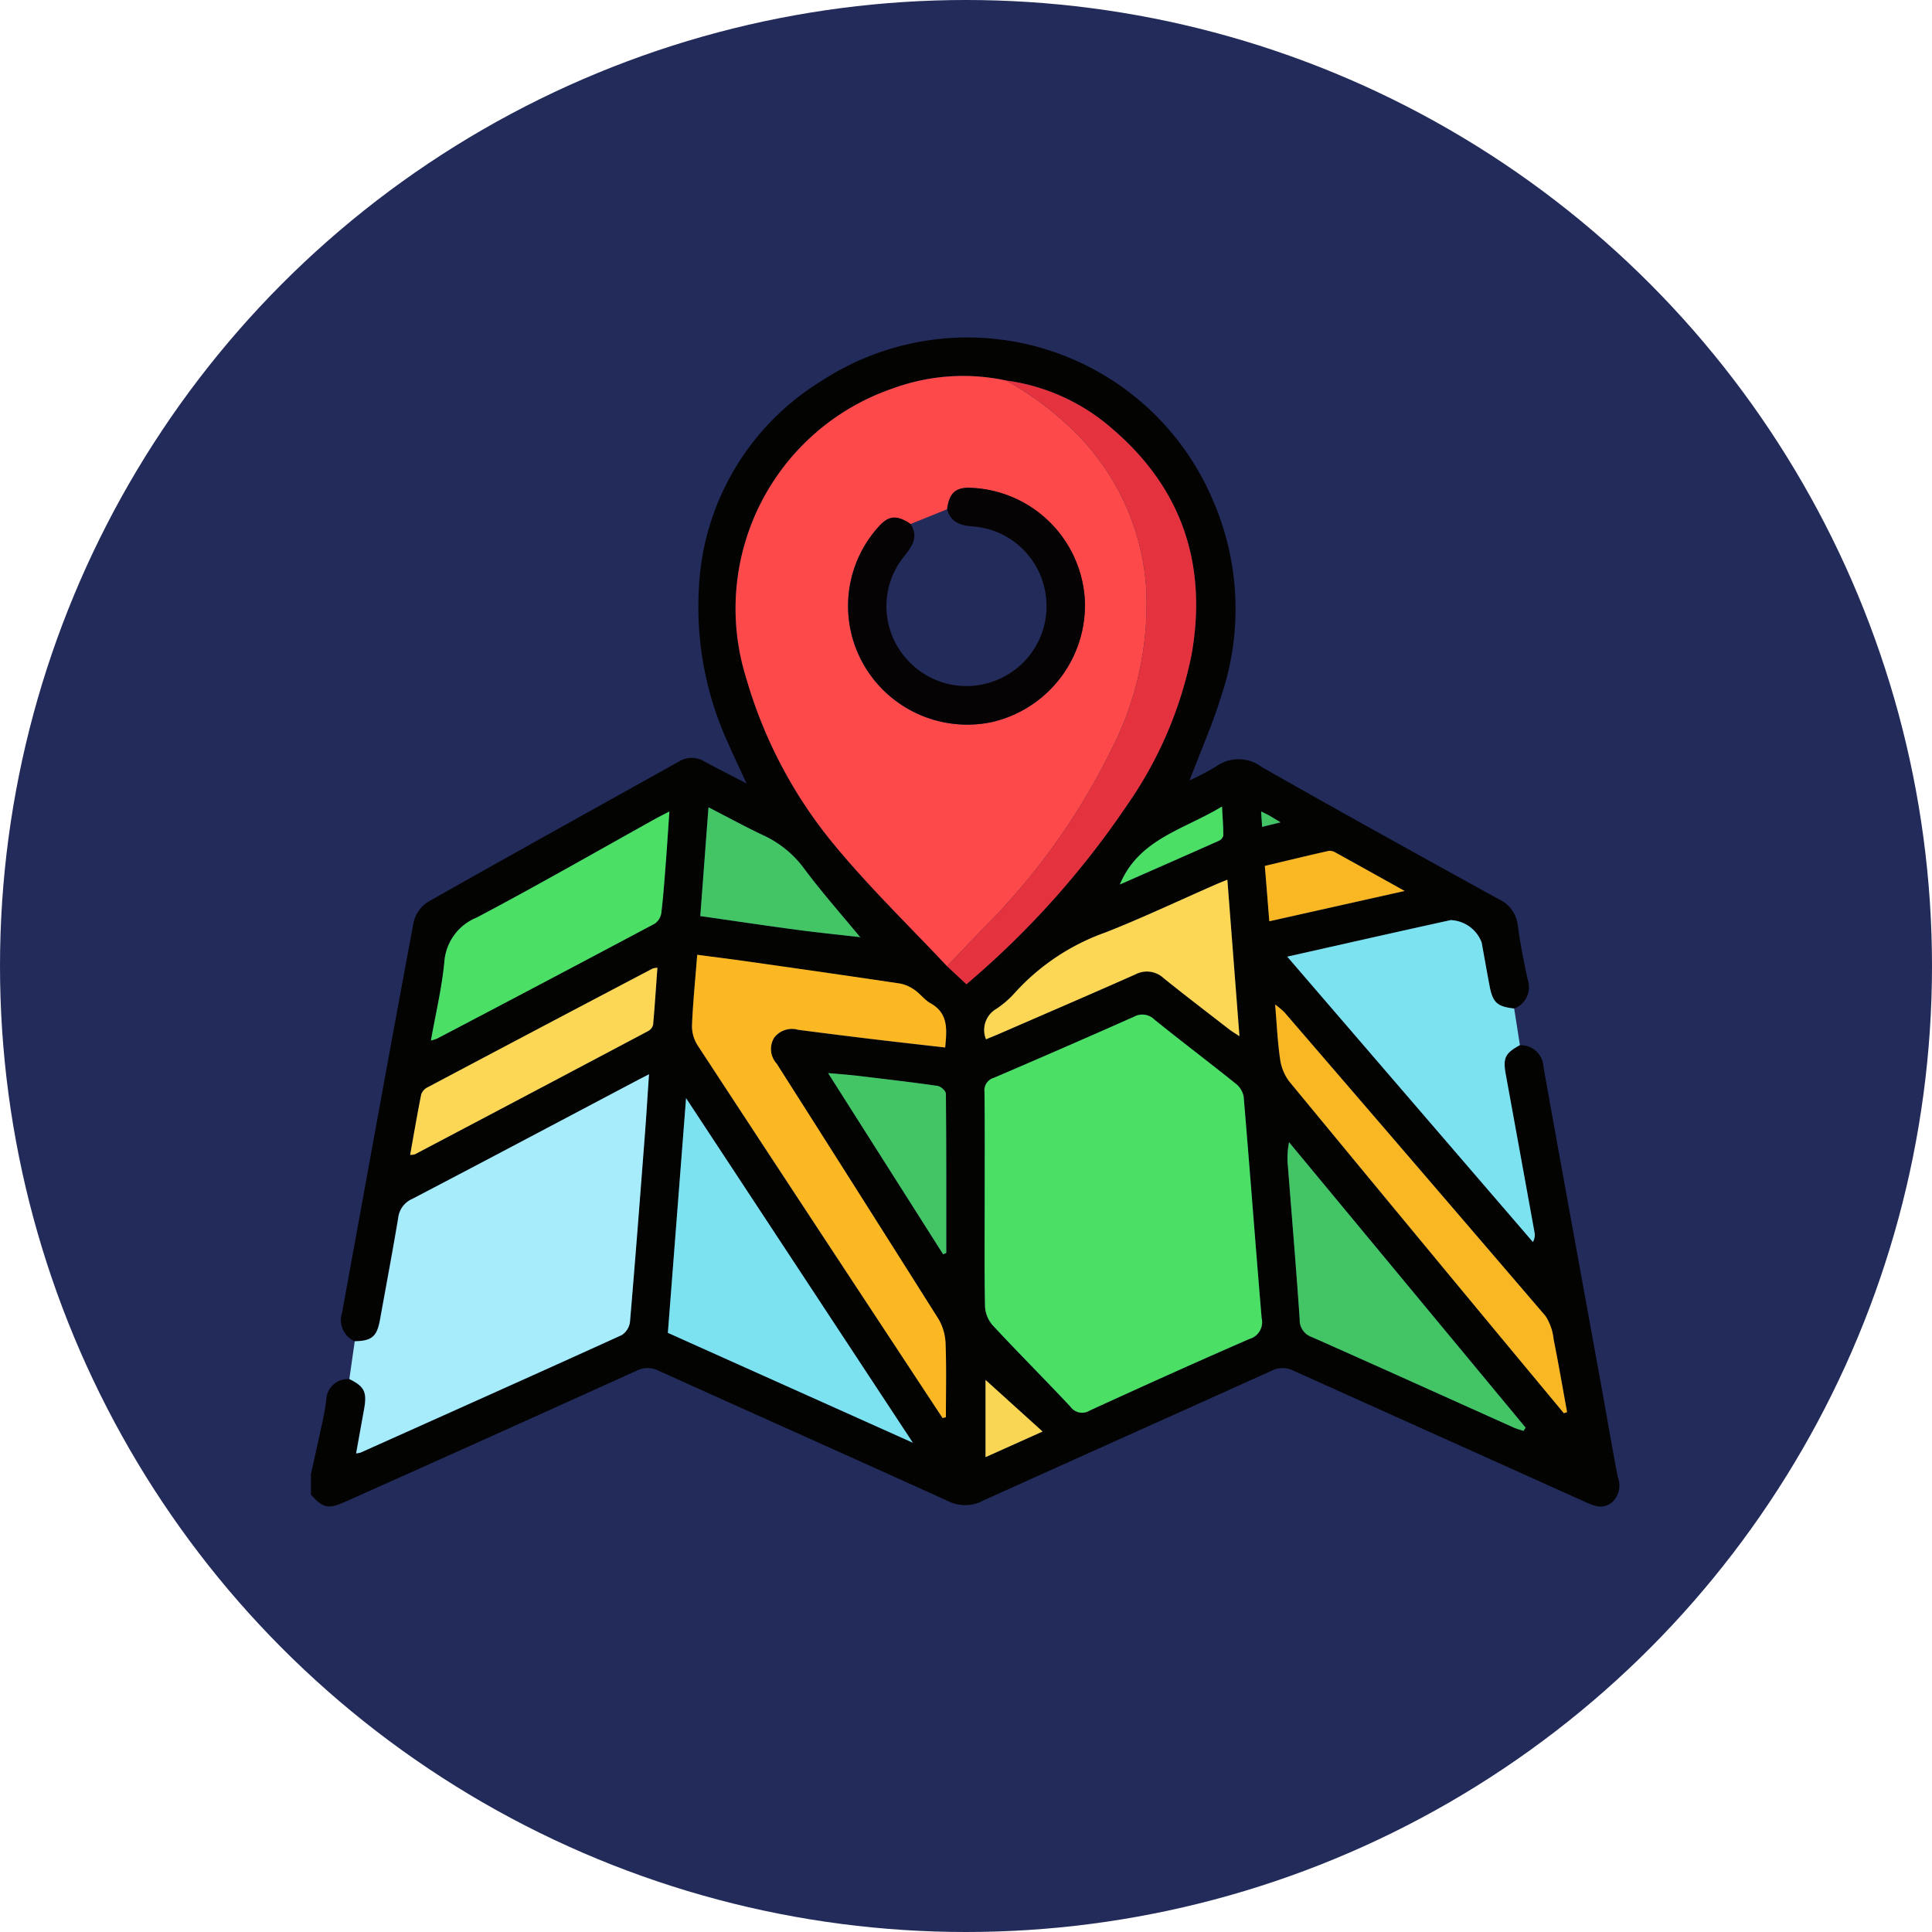 <svg xmlns="http://www.w3.org/2000/svg" width="134" height="134" viewBox="0 0 134 134">
  <g id="Grupo_909113" data-name="Grupo 909113" transform="translate(-260.433 -10953.819)">
    <circle id="Elipse_7369" data-name="Elipse 7369" cx="67" cy="67" r="67" transform="translate(260.433 10953.819)" fill="#222b5a"/>
    <g id="Grupo_906611" data-name="Grupo 906611" transform="translate(792 10832.464)">
      <path id="Trazado_640304" data-name="Trazado 640304" d="M-506.962,214.383a1.61,1.61,0,0,1-.878-1.988c1.646-9.017,3.272-18.038,4.955-27.049a2.329,2.329,0,0,1,.991-1.431c5.789-3.282,11.614-6.5,17.425-9.747a1.684,1.684,0,0,1,1.757,0c.9.49,1.818.95,2.927,1.527-.468-1.016-.867-1.838-1.228-2.677a22.7,22.7,0,0,1-2.078-10.915,17.837,17.837,0,0,1,8.527-14.343,18.486,18.486,0,0,1,27.076,8.188,18.881,18.881,0,0,1,.633,13.656c-.6,1.961-1.436,3.848-2.208,5.882a17.406,17.406,0,0,0,1.837-.969,2.676,2.676,0,0,1,3.173.037c5.449,3.106,10.943,6.134,16.434,9.167a2.277,2.277,0,0,1,1.327,1.825c.162,1.255.413,2.5.68,3.739a1.6,1.6,0,0,1-.935,2.025c-1.168-.131-1.482-.408-1.7-1.538-.195-1.013-.37-2.029-.555-3.043a2.4,2.4,0,0,0-2.144-1.551c-3.729.817-7.451,1.663-11.339,2.535l17.035,19.788a.932.932,0,0,0,.121-.633q-.992-5.479-1.993-10.956c-.214-1.167-.072-1.487.974-2.063a1.571,1.571,0,0,1,1.634,1.507c1.323,7.4,2.678,14.789,4.02,22.183.379,2.088.731,4.181,1.135,6.264a1.586,1.586,0,0,1-.419,1.767c-.613.485-1.212.239-1.822-.035q-10.1-4.543-20.205-9.089a1.69,1.69,0,0,0-1.561-.021c-6.675,3.019-13.37,6-20.041,9.024a2.648,2.648,0,0,1-2.415.015c-6.67-3.029-13.364-6.008-20.039-9.027a1.693,1.693,0,0,0-1.562-.007q-10.05,4.553-20.125,9.052c-1.256.564-1.6.495-2.452-.467v-1.418c.291-1.32.586-2.638.868-3.96.086-.4.14-.805.2-1.209a1.477,1.477,0,0,1,1.583-1.42c1.056.516,1.242.905,1.019,2.126-.182,1-.359,1.992-.547,3.031a1.861,1.861,0,0,0,.3-.052c6.045-2.708,12.092-5.411,18.122-8.153a1.282,1.282,0,0,0,.573-.919c.375-4.381.709-8.766,1.046-13.15.1-1.3.178-2.6.274-4.023-.445.231-.729.376-1.012.526-5.13,2.709-10.255,5.43-15.4,8.115a1.638,1.638,0,0,0-.982,1.309c-.392,2.355-.836,4.7-1.26,7.051C-505.42,214.056-505.762,214.353-506.962,214.383Zm35.08-28.024.038.06-.05-.05c-1.293-1.567-2.643-3.091-3.858-4.715a7.3,7.3,0,0,0-2.8-2.329c-1.265-.594-2.494-1.267-3.873-1.975-.2,2.614-.381,5.058-.568,7.543,2.292.328,4.472.655,6.658.947C-474.856,186.038-473.367,186.187-471.881,186.359Zm10.091-38.614a14.189,14.189,0,0,0-7.835.543,16.131,16.131,0,0,0-10.182,20.107,31.985,31.985,0,0,0,6.225,11.7c2.4,2.892,5.122,5.524,7.7,8.271l1.342,1.253A60.946,60.946,0,0,0-453.4,177.2a27.832,27.832,0,0,0,4.469-10.4c1.109-6.216-.608-11.495-5.422-15.647A13.983,13.983,0,0,0-461.79,147.745Zm-1.481,56.884c0,2.451-.027,4.9.024,7.352a2.146,2.146,0,0,0,.534,1.3c1.769,1.9,3.606,3.742,5.384,5.636a1,1,0,0,0,1.358.266c3.671-1.682,7.35-3.347,11.055-4.955a1.213,1.213,0,0,0,.854-1.453c-.431-5.116-.814-10.236-1.247-15.352a1.489,1.489,0,0,0-.545-.9c-1.865-1.5-3.773-2.939-5.634-4.439a1.192,1.192,0,0,0-1.423-.209q-4.846,2.158-9.727,4.24a.9.9,0,0,0-.645.986C-463.256,199.608-463.271,202.118-463.271,204.629Zm-2.919,15.079.227-.048c0-1.7.042-3.4-.022-5.091a3.616,3.616,0,0,0-.491-1.72q-5.574-8.875-11.219-17.706a1.508,1.508,0,0,1-.183-1.8,1.542,1.542,0,0,1,1.658-.556q2.5.323,5,.628c1.717.206,3.436.4,5.206.6.119-1.246.24-2.366-1.025-3.073-.4-.226-.7-.642-1.082-.907a2.569,2.569,0,0,0-1.011-.452c-3.586-.537-7.176-1.047-10.766-1.558-1.091-.155-2.185-.291-3.312-.439-.135,1.71-.3,3.294-.362,4.882a2.492,2.492,0,0,0,.376,1.381q5.753,8.815,11.559,17.6Zm-19.054-5.908,16.993,7.622-15.73-23.9C-484.416,203.115-484.829,208.444-485.245,213.8Zm-16.434-20.279a2.925,2.925,0,0,0,.428-.133q7.549-3.971,15.087-7.965a1.086,1.086,0,0,0,.463-.735c.144-1.2.229-2.406.323-3.611.085-1.1.153-2.2.238-3.439-.419.219-.7.359-.979.513-4.121,2.291-8.21,4.643-12.379,6.842a3.6,3.6,0,0,0-2.249,3.093C-500.921,189.888-501.349,191.665-501.679,193.522ZM-425.9,220.6l.153-.225-16.411-19.8a5.716,5.716,0,0,0-.076,1.695c.274,3.528.574,7.054.814,10.584a1.248,1.248,0,0,0,.856,1.24c4.661,2.065,9.306,4.168,13.957,6.256C-426.384,220.455-426.14,220.519-425.9,220.6Zm2.8-1.226.221-.08c-.307-1.678-.593-3.36-.931-5.032a3.672,3.672,0,0,0-.559-1.625q-9.025-10.57-18.122-21.08a5.623,5.623,0,0,0-.636-.531c.116,1.372.167,2.572.34,3.753a3.319,3.319,0,0,0,.628,1.57q7.049,8.587,14.158,17.124Q-425.557,216.427-423.1,219.375Zm-23.335-37c-.393.16-.661.263-.924.378-2.507,1.1-4.984,2.269-7.528,3.273a15.454,15.454,0,0,0-6.251,4.144,6.555,6.555,0,0,1-1.33,1.162,1.693,1.693,0,0,0-.71,2.106c.324-.133.646-.258.962-.4,3.13-1.36,6.266-2.709,9.385-4.094a1.7,1.7,0,0,1,1.955.24c1.517,1.219,3.065,2.4,4.6,3.591.172.133.362.242.676.449C-445.885,189.547-446.156,186.03-446.439,182.37Zm-39.531,6.107a1.363,1.363,0,0,0-.336.054q-7.814,4.114-15.619,8.243a.871.871,0,0,0-.432.49c-.277,1.381-.512,2.769-.766,4.19a1.191,1.191,0,0,0,.331-.04q8.084-4.262,16.16-8.54a.7.7,0,0,0,.358-.434C-486.153,191.133-486.068,189.823-485.97,188.477Zm19.814,19.868.22-.085c0-3.684.009-7.368-.026-11.052,0-.188-.354-.507-.575-.539-1.869-.267-3.744-.485-5.619-.707-.607-.072-1.217-.112-1.976-.18Zm22.625-23.094,9.387-2.1c-1.73-.963-3.244-1.81-4.764-2.647a.808.808,0,0,0-.493-.135c-1.482.334-2.958.693-4.441,1.045Zm-3.278-7.959c-2.653,1.616-5.759,2.237-7.086,5.409,2.323-1.022,4.6-2.021,6.875-3.035a.541.541,0,0,0,.3-.364C-446.719,178.7-446.768,178.093-446.809,177.292Zm-12.447,43.351-3.957-3.579v5.356Zm15.158-43c.03.444.049.727.072,1.064l1.272-.312c-.343-.21-.539-.337-.742-.452C-443.646,177.853-443.8,177.783-444.1,177.638Z" transform="translate(0 0)" fill="#030302"/>
      <path id="Trazado_640305" data-name="Trazado 640305" d="M-501.235,324.584c1.2-.03,1.542-.327,1.757-1.519.424-2.349.868-4.7,1.26-7.051a1.638,1.638,0,0,1,.982-1.309c5.143-2.686,10.268-5.406,15.4-8.116.283-.149.567-.295,1.012-.526-.1,1.426-.175,2.725-.274,4.023-.337,4.384-.671,8.769-1.046,13.15a1.282,1.282,0,0,1-.573.919c-6.03,2.742-12.077,5.444-18.122,8.153a1.867,1.867,0,0,1-.3.052c.187-1.038.365-2.035.547-3.031.223-1.221.037-1.61-1.019-2.126Z" transform="translate(-5.727 -110.201)" fill="#a6ecfa"/>
      <path id="Trazado_640306" data-name="Trazado 640306" d="M-280.128,280.953c-1.046.576-1.188.9-.974,2.063q1,5.476,1.993,10.956a.932.932,0,0,1-.121.633l-17.035-19.788c3.888-.872,7.61-1.718,11.339-2.535a2.4,2.4,0,0,1,2.145,1.551c.185,1.014.361,2.03.555,3.043.217,1.13.531,1.406,1.7,1.538Q-280.327,279.684-280.128,280.953Z" transform="translate(-146.021 -87.111)" fill="#7de2ef"/>
      <path id="Trazado_640307" data-name="Trazado 640307" d="M-402.277,194.121c-2.579-2.747-5.3-5.379-7.7-8.271a31.985,31.985,0,0,1-6.225-11.7,16.131,16.131,0,0,1,10.182-20.107,14.189,14.189,0,0,1,7.835-.543,21.587,21.587,0,0,1,5.337,4.159,16.762,16.762,0,0,1,4.39,10.353,22.152,22.152,0,0,1-2.461,11.166,46.264,46.264,0,0,1-8.748,12.218C-400.541,192.3-401.408,193.213-402.277,194.121Zm-2.536-30.665c-.912-.613-1.47-.593-2.111.076a8.186,8.186,0,0,0-1.052,9.822,8.283,8.283,0,0,0,8.8,3.839,8.32,8.32,0,0,0,6.452-8.4,8.247,8.247,0,0,0-7.8-7.84c-1.141-.074-1.592.306-1.752,1.478Z" transform="translate(-63.605 -5.753)" fill="#fd4949"/>
      <path id="Trazado_640308" data-name="Trazado 640308" d="M-362.53,305.909c0-2.51.015-5.02-.012-7.53a.9.9,0,0,1,.645-.986q4.877-2.088,9.727-4.24a1.192,1.192,0,0,1,1.423.209c1.861,1.5,3.769,2.943,5.634,4.439a1.488,1.488,0,0,1,.545.9c.433,5.116.815,10.237,1.247,15.352a1.213,1.213,0,0,1-.854,1.453c-3.7,1.608-7.383,3.273-11.055,4.955a1,1,0,0,1-1.358-.266c-1.778-1.895-3.615-3.734-5.384-5.636a2.146,2.146,0,0,1-.534-1.3C-362.557,310.811-362.53,308.36-362.53,305.909Z" transform="translate(-100.741 -101.281)" fill="#4bdf65"/>
      <path id="Trazado_640309" data-name="Trazado 640309" d="M-409.2,312.052l-5.444-8.269q-5.788-8.792-11.559-17.6a2.493,2.493,0,0,1-.376-1.381c.067-1.588.227-3.172.362-4.882,1.127.149,2.221.284,3.312.439,3.59.511,7.18,1.021,10.766,1.558a2.569,2.569,0,0,1,1.011.452c.387.265.679.681,1.082.907,1.264.707,1.144,1.827,1.025,3.073-1.77-.2-3.489-.393-5.206-.6q-2.5-.3-5-.628a1.542,1.542,0,0,0-1.658.556,1.508,1.508,0,0,0,.183,1.8q5.623,8.844,11.219,17.706a3.615,3.615,0,0,1,.491,1.72c.064,1.695.022,3.393.022,5.091Z" transform="translate(-56.991 -92.344)" fill="#fbb823"/>
      <path id="Trazado_640310" data-name="Trazado 640310" d="M-431.862,327.575c.415-5.356.828-10.685,1.262-16.28l15.73,23.9Z" transform="translate(-53.383 -113.775)" fill="#7ce2ef"/>
      <path id="Trazado_640311" data-name="Trazado 640311" d="M-370.744,194.806c.869-.909,1.736-1.82,2.609-2.726a46.263,46.263,0,0,0,8.748-12.218,22.151,22.151,0,0,0,2.461-11.166,16.762,16.762,0,0,0-4.39-10.353,21.586,21.586,0,0,0-5.337-4.159,13.983,13.983,0,0,1,7.44,3.409c4.813,4.152,6.531,9.432,5.422,15.647a27.831,27.831,0,0,1-4.469,10.4A60.948,60.948,0,0,1-369.4,196.059Z" transform="translate(-95.138 -6.438)" fill="#e4333e"/>
      <path id="Trazado_640312" data-name="Trazado 640312" d="M-483.734,264.423c.329-1.857.757-3.634.93-5.436a3.6,3.6,0,0,1,2.249-3.093c4.169-2.2,8.258-4.551,12.38-6.842.276-.154.56-.294.979-.513-.085,1.235-.153,2.338-.238,3.439-.093,1.205-.178,2.412-.322,3.611a1.086,1.086,0,0,1-.463.735q-7.53,4.008-15.087,7.965A2.93,2.93,0,0,1-483.734,264.423Z" transform="translate(-17.945 -70.901)" fill="#4bdf65"/>
      <path id="Trazado_640313" data-name="Trazado 640313" d="M-279.841,340.97c-.236-.082-.481-.146-.708-.248-4.651-2.087-9.3-4.19-13.957-6.256a1.248,1.248,0,0,1-.856-1.24c-.24-3.53-.54-7.056-.814-10.584a5.717,5.717,0,0,1,.076-1.695l16.411,19.8Z" transform="translate(-146.062 -120.369)" fill="#43c566"/>
      <path id="Trazado_640314" data-name="Trazado 640314" d="M-278.9,319.149q-2.45-2.95-4.9-5.9-7.089-8.554-14.158-17.124a3.318,3.318,0,0,1-.628-1.57c-.173-1.181-.224-2.38-.34-3.753a5.645,5.645,0,0,1,.636.531q9.077,10.527,18.122,21.08a3.672,3.672,0,0,1,.559,1.625c.337,1.672.624,3.354.931,5.032Z" transform="translate(-144.199 -99.774)" fill="#f9b723"/>
      <path id="Trazado_640315" data-name="Trazado 640315" d="M-345.709,263.475c.283,3.66.554,7.177.838,10.854-.314-.208-.5-.316-.676-.449-1.538-1.192-3.086-2.372-4.6-3.591a1.7,1.7,0,0,0-1.955-.24c-3.12,1.384-6.255,2.733-9.385,4.094-.316.138-.638.263-.962.4a1.693,1.693,0,0,1,.71-2.106,6.554,6.554,0,0,0,1.33-1.162,15.453,15.453,0,0,1,6.251-4.144c2.543-1,5.021-2.177,7.528-3.273C-346.37,263.738-346.1,263.635-345.709,263.475Z" transform="translate(-100.73 -81.105)" fill="#fbd755"/>
      <path id="Trazado_640316" data-name="Trazado 640316" d="M-471.141,282.751c-.1,1.346-.182,2.656-.3,3.963a.7.7,0,0,1-.358.434q-8.074,4.282-16.16,8.54a1.189,1.189,0,0,1-.331.04c.254-1.421.49-2.81.766-4.19a.871.871,0,0,1,.432-.49q7.8-4.135,15.619-8.243A1.364,1.364,0,0,1-471.141,282.751Z" transform="translate(-14.829 -94.274)" fill="#fbd755"/>
      <path id="Trazado_640317" data-name="Trazado 640317" d="M-413.648,256.636c-1.486-.171-2.975-.321-4.457-.519-2.186-.292-4.366-.619-6.658-.947.187-2.486.371-4.929.568-7.543,1.379.708,2.608,1.381,3.873,1.975a7.3,7.3,0,0,1,2.8,2.329c1.216,1.624,2.565,3.149,3.858,4.715Z" transform="translate(-58.233 -70.278)" fill="#43c566"/>
      <path id="Trazado_640318" data-name="Trazado 640318" d="M-388.809,318.373l-7.976-12.562c.759.068,1.369.108,1.976.18,1.875.222,3.75.441,5.619.707.221.031.574.35.575.539.034,3.684.026,7.367.026,11.052Z" transform="translate(-77.347 -110.028)" fill="#43c566"/>
      <path id="Trazado_640319" data-name="Trazado 640319" d="M-300.863,262.02c-.106-1.319-.2-2.519-.31-3.838,1.482-.353,2.958-.711,4.44-1.045a.808.808,0,0,1,.493.135c1.52.837,3.034,1.684,4.764,2.647Z" transform="translate(-142.668 -76.769)" fill="#f9b723"/>
      <path id="Trazado_640320" data-name="Trazado 640320" d="M-325.824,247.445c.041.8.091,1.406.089,2.01a.54.54,0,0,1-.3.364c-2.272,1.014-4.552,2.013-6.875,3.035C-331.583,249.682-328.477,249.061-325.824,247.445Z" transform="translate(-120.986 -70.153)" fill="#4bdf65"/>
      <path id="Trazado_640321" data-name="Trazado 640321" d="M-358.364,376.561l-3.957,1.777v-5.356Z" transform="translate(-100.892 -155.918)" fill="#f9d654"/>
      <path id="Trazado_640322" data-name="Trazado 640322" d="M-301.985,248.539c.294.145.452.215.6.3.2.115.4.242.742.452l-1.272.312C-301.936,249.266-301.955,248.983-301.985,248.539Z" transform="translate(-142.113 -70.901)" fill="#43c566"/>
      <path id="Trazado_640323" data-name="Trazado 640323" d="M-389.718,276.074l.05.05-.038-.06Z" transform="translate(-82.175 -89.705)" fill="#43c566"/>
      <path id="Trazado_640324" data-name="Trazado 640324" d="M-385.522,179.155c.16-1.171.611-1.552,1.752-1.478a8.247,8.247,0,0,1,7.8,7.84,8.32,8.32,0,0,1-6.452,8.4,8.283,8.283,0,0,1-8.8-3.839,8.186,8.186,0,0,1,1.052-9.822c.641-.669,1.2-.689,2.111-.076.609.968.023,1.639-.538,2.359a5.48,5.48,0,0,0,.256,7,5.523,5.523,0,0,0,6.761,1.231,5.519,5.519,0,0,0,2.827-6.04,5.509,5.509,0,0,0-5.024-4.383C-384.631,180.279-385.286,180.053-385.522,179.155Z" transform="translate(-80.35 -22.483)" fill="#050303"/>
    </g>
  </g>
</svg>
